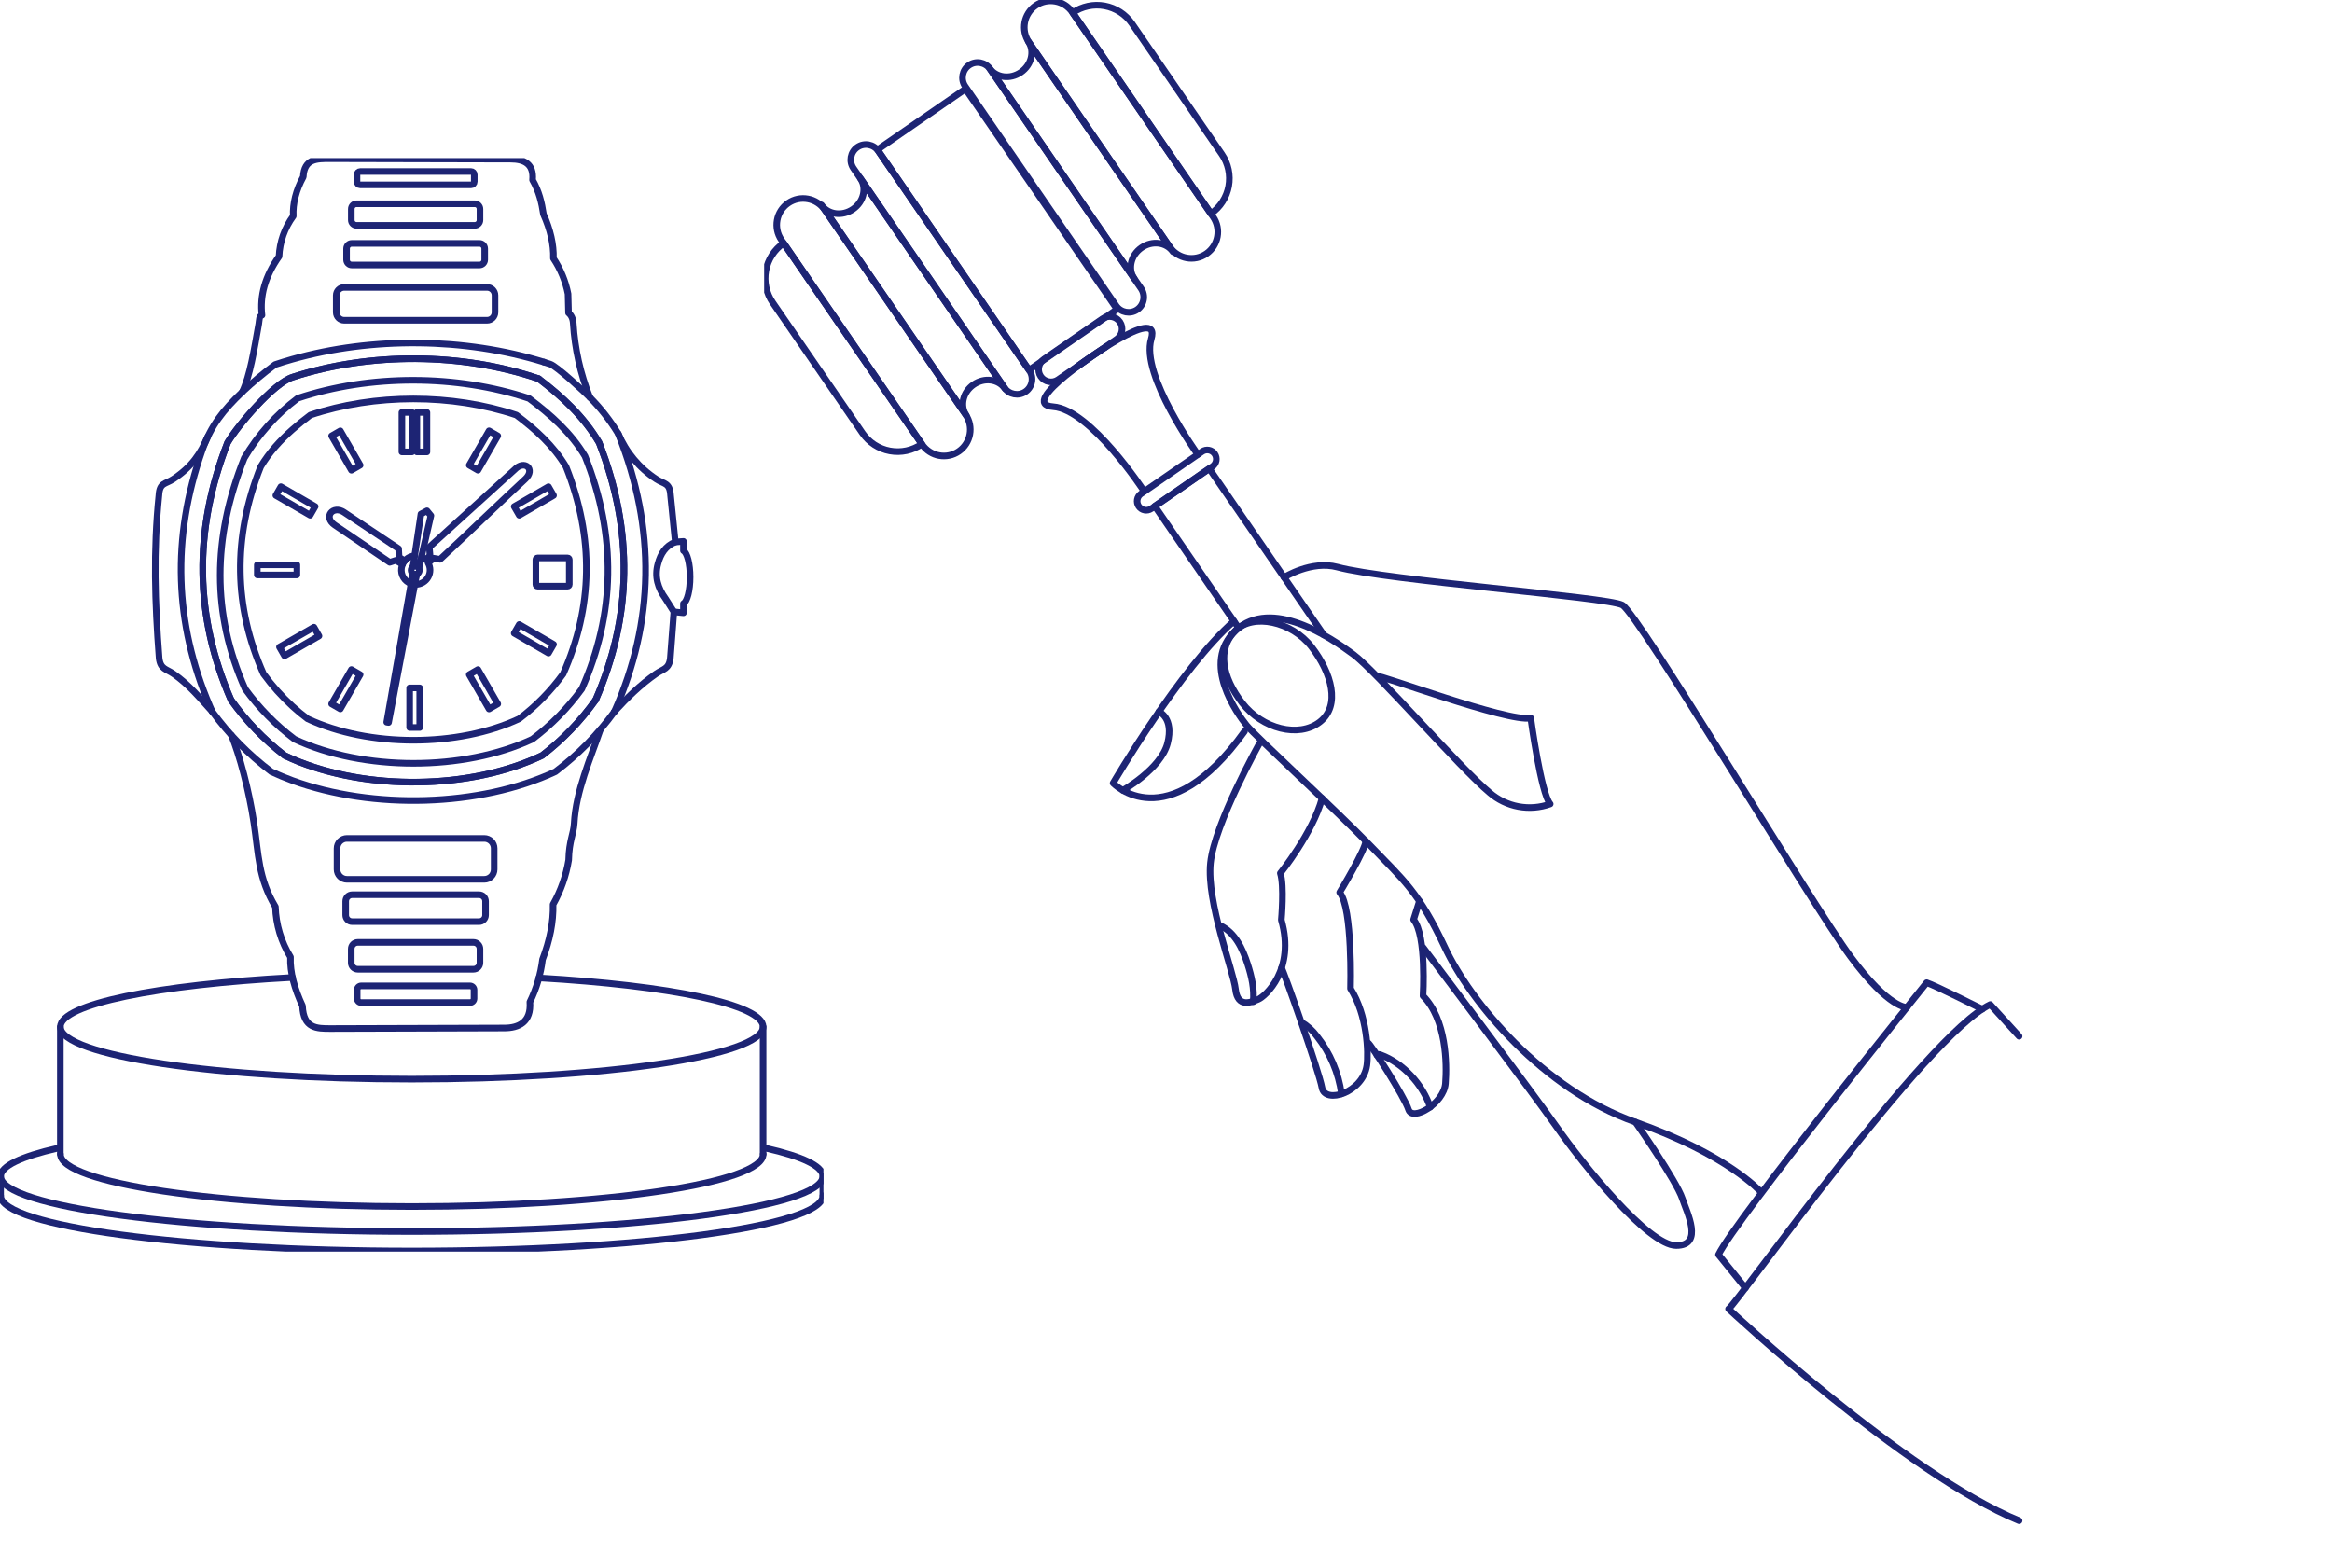 <svg width="354" height="238" viewBox="0 0 354 238" fill="none" xmlns="http://www.w3.org/2000/svg">
<g clip-path="url(#clip20)">
<path d="M146.564 13.498L133.201 22.723L156.212 56.177L169.576 46.952L146.564 13.498Z" stroke="#1D2474" stroke-linecap="round" stroke-linejoin="round"/>
<path d="M133.346 22.938C132.625 21.889 131.192 21.625 130.146 22.346C129.1 23.069 128.837 24.504 129.558 25.553L152.471 58.863C153.192 59.911 154.625 60.176 155.671 59.454C156.717 58.732 156.98 57.297 156.259 56.248L133.346 22.938Z" stroke="#1D2474" stroke-linecap="round" stroke-linejoin="round"/>
<path fill-rule="evenodd" clip-rule="evenodd" d="M129.485 31.753C127.856 32.877 125.717 32.596 124.705 31.127L146.685 63.075C145.673 61.597 146.172 59.501 147.8 58.378C149.429 57.255 151.566 57.536 152.578 59.005L130.598 27.056C131.61 28.528 131.12 30.63 129.485 31.753Z" stroke="#1D2474" stroke-linecap="round" stroke-linejoin="round"/>
<path d="M125.213 31.867C123.958 30.043 121.465 29.583 119.644 30.84C117.823 32.097 117.364 34.595 118.619 36.419L139.986 67.483C141.241 69.307 143.734 69.767 145.555 68.51C147.376 67.253 147.835 64.755 146.581 62.931L125.213 31.867Z" stroke="#1D2474" stroke-linecap="round" stroke-linejoin="round"/>
<path d="M118.955 36.912L139.935 67.414C138.521 68.39 136.779 68.763 135.09 68.452C133.401 68.14 131.905 67.17 130.931 65.753L117.299 45.935C116.816 45.234 116.476 44.444 116.298 43.611C116.12 42.778 116.107 41.918 116.261 41.08C116.415 40.242 116.732 39.443 117.194 38.728C117.656 38.013 118.254 37.396 118.955 36.912V36.912Z" stroke="#1D2474" stroke-linecap="round" stroke-linejoin="round"/>
<path d="M169.428 46.414C170.149 47.463 171.582 47.728 172.628 47.006C173.674 46.283 173.937 44.848 173.216 43.8L150.303 10.489C149.582 9.441 148.149 9.176 147.103 9.898C146.057 10.62 145.794 12.056 146.515 13.104L169.428 46.414Z" stroke="#1D2474" stroke-linecap="round" stroke-linejoin="round"/>
<path fill-rule="evenodd" clip-rule="evenodd" d="M173.289 37.595C174.918 36.471 177.057 36.752 178.069 38.221L156.089 6.273C157.101 7.751 156.602 9.847 154.974 10.97C153.345 12.093 151.208 11.812 150.196 10.343L172.177 42.292C171.164 40.82 171.663 38.718 173.289 37.595Z" stroke="#1D2474" stroke-linecap="round" stroke-linejoin="round"/>
<path d="M177.563 37.481C178.818 39.305 181.312 39.765 183.133 38.508C184.953 37.251 185.412 34.753 184.158 32.929L162.79 1.865C161.535 0.041 159.042 -0.419 157.221 0.838C155.4 2.095 154.941 4.593 156.196 6.417L177.563 37.481Z" stroke="#1D2474" stroke-linecap="round" stroke-linejoin="round"/>
<path d="M183.819 32.434L162.838 1.932C163.538 1.449 164.327 1.109 165.158 0.931C165.989 0.752 166.848 0.74 167.684 0.894C168.52 1.049 169.318 1.366 170.031 1.829C170.745 2.292 171.36 2.891 171.843 3.593L185.476 23.413C185.959 24.115 186.299 24.904 186.476 25.737C186.654 26.57 186.667 27.43 186.513 28.267C186.359 29.105 186.042 29.904 185.579 30.619C185.117 31.334 184.519 31.95 183.819 32.434V32.434Z" stroke="#1D2474" stroke-linecap="round" stroke-linejoin="round"/>
<path d="M167.376 48.385L158.48 54.525C157.623 55.117 157.406 56.293 157.997 57.151C158.587 58.01 159.761 58.226 160.618 57.634L169.514 51.493C170.371 50.901 170.588 49.726 169.997 48.867C169.407 48.009 168.233 47.793 167.376 48.385Z" stroke="#1D2474" stroke-linecap="round" stroke-linejoin="round"/>
<path d="M173.69 74.592C173.69 74.592 165.567 62.162 159.872 61.745C154.177 61.329 167.907 52.635 167.907 52.635" stroke="#1D2474" stroke-linecap="round" stroke-linejoin="round"/>
<path d="M181.82 68.979C181.82 68.979 173.118 56.951 174.756 51.47C176.393 45.99 163.395 55.748 163.395 55.748" stroke="#1D2474" stroke-linecap="round" stroke-linejoin="round"/>
<path d="M182.483 68.55L173.216 74.947C172.591 75.379 172.433 76.236 172.864 76.863L172.866 76.865C173.297 77.492 174.153 77.65 174.778 77.218L184.045 70.821C184.671 70.389 184.828 69.531 184.397 68.905L184.396 68.903C183.965 68.276 183.108 68.118 182.483 68.55Z" stroke="#1D2474" stroke-linecap="round" stroke-linejoin="round"/>
<path d="M187.839 95.065L175.295 76.832L183.561 71.127L200.935 96.378" stroke="#1D2474" stroke-linecap="round" stroke-linejoin="round"/>
<path d="M187.311 94.3C179.229 101.347 168.972 118.879 168.972 118.879C168.972 118.879 177.104 127.469 188.919 111.037" stroke="#1D2474" stroke-linecap="round" stroke-linejoin="round"/>
<path d="M194.924 87.645C194.924 87.645 199.076 85.026 203.024 86.091C210.64 88.142 243.886 90.604 246.268 91.84C248.649 93.076 275.023 137.25 280.913 145.22C286.802 153.189 289.47 152.905 289.47 152.905" stroke="#1D2474" stroke-linecap="round" stroke-linejoin="round"/>
<path d="M170.448 119.975C170.448 119.975 176.234 116.724 177.234 112.83C178.235 108.937 175.915 108.036 175.915 108.036" stroke="#1D2474" stroke-linecap="round" stroke-linejoin="round"/>
<path d="M208.982 102.645C209.046 102.228 228.855 109.665 232.369 109.009C232.369 109.009 233.93 120.457 235.32 122.048C233.775 122.603 232.11 122.736 230.496 122.435C228.882 122.134 227.377 121.408 226.134 120.333C221.646 116.606 208.908 101.906 205.449 99.346C201.991 96.786 193.015 90.679 187.588 95.704C182.212 100.688 187.916 108.462 189.229 110.1C190.542 111.737 202.971 123.13 207.984 128.338C212.998 133.547 215.426 135.459 219.321 143.789C223.216 152.119 234.261 165.415 248.256 170.34C262.252 175.265 267.224 180.875 267.224 180.875" stroke="#1D2474" stroke-linecap="round" stroke-linejoin="round"/>
<path fill-rule="evenodd" clip-rule="evenodd" d="M199.1 98.213C202.142 102.154 203.546 107.114 200.348 109.594C197.149 112.074 191.611 110.649 188.565 106.709C185.52 102.768 184.685 98.515 187.589 95.692C190.23 93.126 196.054 94.273 199.1 98.213Z" stroke="#1D2474" stroke-linecap="round" stroke-linejoin="round"/>
<path d="M191.174 112.881C191.174 112.881 184.363 125.03 183.75 131.001C183.136 136.972 187.229 147.313 187.553 150.186C187.878 153.059 189.94 152.134 190.997 151.708C192.053 151.282 196.677 147.191 194.508 139.654C194.508 139.654 194.977 134.469 194.358 132.559C194.358 132.559 199.28 126.437 200.69 121.187" stroke="#1D2474" stroke-linecap="round" stroke-linejoin="round"/>
<path d="M194.538 146.952C194.812 147.224 200.238 162.66 200.675 165.116C201.127 167.665 206.895 165.864 207.488 161.732C207.76 159.831 207.568 154.111 205.01 150.076C205.01 150.076 205.355 137.85 203.363 135.471C203.363 135.471 207.359 128.873 207.32 127.646" stroke="#1D2474" stroke-linecap="round" stroke-linejoin="round"/>
<path d="M185.216 140.496C187.471 141.525 188.645 144.014 189.4 146.376C189.991 148.217 190.433 150.147 190.239 152.069" stroke="#1D2474" stroke-linecap="round" stroke-linejoin="round"/>
<path d="M197.512 155.146C198.453 155.695 199.272 156.431 199.917 157.31C201.913 159.838 203.197 162.855 203.635 166.048" stroke="#1D2474" stroke-linecap="round" stroke-linejoin="round"/>
<path d="M207.663 158.306C207.958 158.306 213.219 166.533 213.812 168.428C214.405 170.323 219.177 167.497 219.418 164.484C219.66 161.472 219.548 154.73 216.013 151.182C216.013 151.182 216.577 142.019 214.585 139.604L215.47 136.796" stroke="#1D2474" stroke-linecap="round" stroke-linejoin="round"/>
<path d="M209.02 160.177C209.129 160.012 209.38 160.053 209.569 160.121C212.986 161.365 215.954 164.617 217.111 168.073" stroke="#1D2474" stroke-linecap="round" stroke-linejoin="round"/>
<path d="M216.052 143.851C216.052 143.851 232.361 165.466 236.332 171.124C240.304 176.781 250.18 189.058 254.438 189.075C258.696 189.093 256.046 183.997 255.383 181.96C254.497 179.256 248.256 170.328 248.256 170.328" stroke="#1D2474" stroke-linecap="round" stroke-linejoin="round"/>
<path d="M306.502 157.305L302.123 152.491C292.418 157.121 263.659 197.931 262.396 198.7C262.396 198.7 289.137 223.699 306.502 230.85" stroke="#1D2474" stroke-linecap="round" stroke-linejoin="round"/>
<path d="M300.91 153.189C300.91 153.189 293.736 149.58 292.468 149.178C292.468 149.178 263.329 185.294 260.871 190.461L264.961 195.519" stroke="#1D2474" stroke-linecap="round" stroke-linejoin="round"/>
</g>
<g clip-path="url(#clip21)">
<path d="M124.907 181.523C124.907 186.159 96.966 189.905 62.503 189.905C28.04 189.905 0.098 186.152 0.098 181.523" stroke="#1D2474" stroke-linecap="round" stroke-linejoin="round"/>
<path d="M116.258 174.302C121.754 175.553 124.907 177.008 124.907 178.568C124.907 183.205 96.966 186.951 62.503 186.951C28.04 186.951 0.098 183.197 0.098 178.568C0.098 177.014 3.246 175.558 8.748 174.302" stroke="#1D2474" stroke-linecap="round" stroke-linejoin="round"/>
<path d="M124.907 178.563V181.526" stroke="#1D2474" stroke-linecap="round" stroke-linejoin="round"/>
<path d="M0.093 178.563V181.526" stroke="#1D2474" stroke-linecap="round" stroke-linejoin="round"/>
<path d="M81.798 148.451C101.718 149.603 115.839 152.489 115.839 155.869C115.839 160.261 91.951 163.822 62.499 163.822C33.047 163.822 9.168 160.261 9.168 155.869C9.168 152.425 23.86 149.491 44.413 148.386" stroke="#1D2474" stroke-linecap="round" stroke-linejoin="round"/>
<path d="M115.848 175.206C115.848 179.597 91.961 183.158 62.508 183.158C33.056 183.158 9.177 179.597 9.177 175.206" stroke="#1D2474" stroke-linecap="round" stroke-linejoin="round"/>
<path d="M115.839 155.866V175.204" stroke="#1D2474" stroke-linecap="round" stroke-linejoin="round"/>
<path d="M9.161 155.866V175.204" stroke="#1D2474" stroke-linecap="round" stroke-linejoin="round"/>
<path d="M35.126 111.603C36.359 114.634 37.78 119.867 38.543 124.916C39.265 129.708 39.176 133.282 41.804 137.655C41.89 140.353 42.679 142.981 44.093 145.279C43.998 147.633 44.742 150.161 45.92 152.698C46.066 156.148 48.102 156.14 50.19 156.135C59.883 156.109 66.856 156.081 76.55 156.055C78.732 156.055 80.665 155.183 80.439 152.104C81.433 150.073 82.082 147.89 82.358 145.645C83.469 142.731 84.024 139.946 83.959 137.299C85.135 135.212 85.935 132.935 86.324 130.57C86.387 127.623 87.078 126.581 87.163 125.007C87.428 120.034 89.661 115.095 91.146 110.726" stroke="#1D2474" stroke-linecap="round" stroke-linejoin="round"/>
<path d="M102.516 82.278L103.751 82.185V83.598C104.323 83.917 104.758 85.592 104.758 87.61C104.758 89.628 104.323 91.304 103.751 91.623V93.027L102.299 92.879" stroke="#1D2474" stroke-linecap="round" stroke-linejoin="round"/>
<path d="M89.539 60.328C88.106 56.74 87.257 52.945 87.022 49.087C86.976 48.346 86.711 47.841 86.304 47.504L86.231 44.621C85.854 42.691 85.099 40.854 84.009 39.217C84.069 37.094 83.543 34.857 82.498 32.518C82.235 30.769 81.828 29.03 80.845 27.325C81.061 24.851 79.548 24.156 77.489 24.152L50.063 24.089C48.094 24.089 46.174 24.078 46.037 26.847C44.926 28.887 44.43 30.91 44.517 32.8C43.208 34.581 42.457 36.711 42.359 38.92C40.206 41.973 39.43 44.946 39.767 47.854C39.321 47.934 39.369 48.648 39.28 49.152C38.558 53.214 37.948 57.077 36.778 59.507" stroke="#1D2474" stroke-linecap="round" stroke-linejoin="round"/>
<path d="M32.217 108.016C30.299 105.919 28.699 103.936 26.354 102.304C25.243 101.529 24.366 101.611 24.156 99.928C23.512 91.481 23.258 83.686 24.121 75.182C24.236 73.224 25.097 73.528 26.317 72.717C29.139 70.844 30.419 68.889 31.571 66.243" stroke="#1D2474" stroke-linecap="round" stroke-linejoin="round"/>
<path fill-rule="evenodd" clip-rule="evenodd" d="M44.713 112.213C41.845 110.051 39.315 107.473 37.204 104.565C32.143 93.17 32.237 81.694 37.08 69.54C39.162 66.01 41.918 62.925 45.191 60.462C56.162 56.795 69.345 56.823 80.315 60.49C83.622 62.971 86.67 65.683 88.804 69.249C93.648 81.404 93.387 93.174 88.326 104.565C86.215 107.473 83.685 110.051 80.817 112.213C70.382 117.098 55.148 117.098 44.713 112.213Z" stroke="#1D2474" stroke-linecap="round" stroke-linejoin="round"/>
<path d="M61.112 85.666C60.751 85.46 60.32 85.216 60.066 85.067L59.162 85.366L50.829 79.717C49.015 78.485 50.541 76.645 52.227 77.769L60.509 83.294L60.581 84.58C60.779 84.715 61.136 84.951 61.433 85.151" stroke="#1D2474" stroke-linecap="round" stroke-linejoin="round"/>
<path d="M63.032 88.715H63.134C63.514 88.71 63.886 88.606 64.213 88.412C64.54 88.219 64.811 87.943 64.998 87.612C65.185 87.281 65.283 86.907 65.281 86.526C65.278 86.146 65.177 85.772 64.986 85.444L65.862 84.745L66.799 84.911C69.277 82.647 77.252 74.989 79.732 72.725C81.35 71.241 79.628 69.707 78.119 71.291C75.65 73.517 67.638 80.833 65.171 83.053C65.208 83.481 65.247 83.908 65.284 84.337L64.605 84.96C64.423 84.788 64.213 84.648 63.984 84.546" stroke="#1D2474" stroke-linecap="round" stroke-linejoin="round"/>
<path d="M62.943 84.37C62.444 84.406 61.973 84.614 61.609 84.958C61.245 85.302 61.011 85.761 60.945 86.257C60.88 86.754 60.988 87.259 61.251 87.685C61.514 88.112 61.915 88.434 62.388 88.599" stroke="#1D2474" stroke-linecap="round" stroke-linejoin="round"/>
<path d="M63.584 86.262L65.412 78.278L64.814 77.547L63.901 78.035L62.703 86.009" stroke="#1D2474" stroke-linecap="round" stroke-linejoin="round"/>
<path d="M62.584 87.005C62.561 87.458 62.512 87.909 62.436 88.356L58.705 109.63L58.983 109.673L63.007 88.495C63.192 87.526 63.086 88.092 63.306 87.13" stroke="#1D2474" stroke-linecap="round" stroke-linejoin="round"/>
<path d="M63.364 87.098C63.5 87.013 63.598 86.879 63.638 86.724C63.678 86.569 63.658 86.404 63.58 86.263" stroke="#1D2474" stroke-linecap="round" stroke-linejoin="round"/>
<path d="M63.581 86.263C63.528 86.165 63.45 86.084 63.356 86.026C63.261 85.968 63.153 85.936 63.042 85.933C62.932 85.931 62.822 85.958 62.725 86.011C62.628 86.065 62.547 86.143 62.49 86.238C62.433 86.334 62.402 86.442 62.401 86.553C62.399 86.664 62.427 86.773 62.481 86.87C62.535 86.967 62.614 87.047 62.71 87.104C62.806 87.16 62.914 87.19 63.025 87.191C63.142 87.191 63.258 87.157 63.356 87.094" stroke="#1D2474" stroke-linecap="round" stroke-linejoin="round"/>
<path d="M93.275 108.016C95.194 105.919 97.222 103.936 99.56 102.304C100.671 101.529 101.549 101.611 101.756 99.928L102.295 92.87C101.877 92.207 101.457 91.546 101.036 90.887C99.875 89.283 99.32 87.549 99.886 85.557C100.282 84.088 101.012 82.881 102.512 82.278C102.271 79.914 102.031 77.549 101.792 75.182C101.677 73.224 100.818 73.528 99.596 72.717C97.043 71.046 95.045 68.651 93.855 65.839" stroke="#1D2474" stroke-linecap="round" stroke-linejoin="round"/>
<path d="M73.936 43.63H52.249C51.584 43.63 51.044 44.17 51.044 44.837V47.411C51.044 48.078 51.584 48.618 52.249 48.618H73.936C74.601 48.618 75.141 48.078 75.141 47.411V44.837C75.141 44.17 74.601 43.63 73.936 43.63Z" stroke="#1D2474" stroke-linecap="round" stroke-linejoin="round"/>
<path d="M72.785 36.947H53.401C52.964 36.947 52.609 37.303 52.609 37.741V39.431C52.609 39.869 52.964 40.224 53.401 40.224H72.785C73.223 40.224 73.578 39.869 73.578 39.431V37.741C73.578 37.303 73.223 36.947 72.785 36.947Z" stroke="#1D2474" stroke-linecap="round" stroke-linejoin="round"/>
<path d="M72.067 30.931H54.122C53.684 30.931 53.329 31.286 53.329 31.724V33.414C53.329 33.852 53.684 34.208 54.122 34.208H72.067C72.505 34.208 72.86 33.852 72.86 33.414V31.724C72.86 31.286 72.505 30.931 72.067 30.931Z" stroke="#1D2474" stroke-linecap="round" stroke-linejoin="round"/>
<path d="M71.504 26.033H54.683C54.412 26.033 54.192 26.253 54.192 26.524V27.576C54.192 27.847 54.412 28.067 54.683 28.067H71.504C71.775 28.067 71.995 27.847 71.995 27.576V26.524C71.995 26.253 71.775 26.033 71.504 26.033Z" stroke="#1D2474" stroke-linecap="round" stroke-linejoin="round"/>
<path d="M52.664 127.275H73.515C73.913 127.275 74.294 127.433 74.576 127.715C74.857 127.997 75.015 128.379 75.015 128.777V131.984C75.015 132.382 74.857 132.764 74.576 133.046C74.294 133.328 73.913 133.486 73.515 133.486H52.664C52.267 133.486 51.885 133.328 51.604 133.046C51.322 132.764 51.164 132.382 51.164 131.984V128.786C51.163 128.588 51.201 128.392 51.276 128.209C51.351 128.026 51.462 127.859 51.601 127.719C51.74 127.578 51.906 127.467 52.088 127.391C52.271 127.314 52.467 127.275 52.664 127.275V127.275Z" stroke="#1D2474" stroke-linecap="round" stroke-linejoin="round"/>
<path d="M53.463 135.824H72.721C72.982 135.824 73.233 135.928 73.418 136.113C73.602 136.298 73.706 136.549 73.706 136.811V138.918C73.706 139.18 73.602 139.432 73.417 139.617C73.232 139.802 72.981 139.906 72.719 139.906H53.461C53.2 139.906 52.949 139.803 52.764 139.618C52.579 139.432 52.476 139.182 52.476 138.92V136.811C52.476 136.549 52.58 136.298 52.765 136.113C52.95 135.928 53.201 135.824 53.463 135.824Z" stroke="#1D2474" stroke-linecap="round" stroke-linejoin="round"/>
<path d="M54.307 143.056H71.871C72.133 143.056 72.384 143.16 72.569 143.345C72.754 143.53 72.858 143.782 72.858 144.044V146.151C72.858 146.28 72.832 146.409 72.783 146.528C72.733 146.648 72.661 146.757 72.569 146.849C72.478 146.94 72.369 147.013 72.25 147.062C72.13 147.112 72.002 147.138 71.873 147.138H54.307C54.177 147.138 54.049 147.112 53.929 147.062C53.809 147.013 53.701 146.94 53.609 146.848C53.517 146.756 53.445 146.647 53.395 146.527C53.345 146.407 53.32 146.279 53.32 146.149V144.044C53.32 143.914 53.345 143.785 53.395 143.665C53.444 143.545 53.517 143.436 53.608 143.344C53.7 143.253 53.809 143.18 53.929 143.13C54.049 143.081 54.177 143.055 54.307 143.056Z" stroke="#1D2474" stroke-linecap="round" stroke-linejoin="round"/>
<path d="M71.345 149.66H54.833C54.494 149.66 54.22 149.935 54.22 150.274V151.58C54.22 151.919 54.494 152.194 54.833 152.194H71.345C71.684 152.194 71.958 151.919 71.958 151.58V150.274C71.958 149.935 71.684 149.66 71.345 149.66Z" stroke="#1D2474" stroke-linecap="round" stroke-linejoin="round"/>
<path d="M86.165 84.695H81.6C81.46 84.695 81.346 84.808 81.346 84.949V88.727C81.346 88.867 81.46 88.981 81.6 88.981H86.165C86.305 88.981 86.418 88.867 86.418 88.727V84.949C86.418 84.808 86.305 84.695 86.165 84.695Z" stroke="#1D2474" stroke-linecap="round" stroke-linejoin="round"/>
<path d="M74.237 65.401L71.232 70.615L72.556 71.381L75.562 66.167L74.237 65.401Z" stroke="#1D2474" stroke-linecap="round" stroke-linejoin="round"/>
<path d="M64.808 62.608H63.279V68.602H64.808V62.608Z" stroke="#1D2474" stroke-linecap="round" stroke-linejoin="round"/>
<path d="M62.54 62.61H61.01V68.6H62.54V62.61Z" stroke="#1D2474" stroke-linecap="round" stroke-linejoin="round"/>
<path d="M51.665 65.403L50.341 66.168L53.346 71.382L54.671 70.616L51.665 65.403Z" stroke="#1D2474" stroke-linecap="round" stroke-linejoin="round"/>
<path d="M42.637 73.88L41.873 75.207L47.078 78.217L47.843 76.89L42.637 73.88Z" stroke="#1D2474" stroke-linecap="round" stroke-linejoin="round"/>
<path d="M45.069 85.746H39.058V87.278H45.069V85.746Z" stroke="#1D2474" stroke-linecap="round" stroke-linejoin="round"/>
<path d="M47.656 95.213L42.426 98.223L43.191 99.556L48.42 96.546L47.656 95.213Z" stroke="#1D2474" stroke-width="1.003" stroke-linecap="round" stroke-linejoin="round"/>
<path d="M53.346 101.64L50.34 106.853L51.665 107.619L54.67 102.406L53.346 101.64Z" stroke="#1D2474" stroke-linecap="round" stroke-linejoin="round"/>
<path d="M63.716 104.422H62.186V110.442H63.716V104.422Z" stroke="#1D2474" stroke-linecap="round" stroke-linejoin="round"/>
<path d="M72.556 101.642L71.231 102.408L74.237 107.622L75.561 106.856L72.556 101.642Z" stroke="#1D2474" stroke-linecap="round" stroke-linejoin="round"/>
<path d="M78.822 94.805L78.057 96.132L83.263 99.142L84.028 97.815L78.822 94.805Z" stroke="#1D2474" stroke-linecap="round" stroke-linejoin="round"/>
<path d="M83.263 73.884L78.058 76.894L78.823 78.221L84.028 75.211L83.263 73.884Z" stroke="#1D2474" stroke-linecap="round" stroke-linejoin="round"/>
<path fill-rule="evenodd" clip-rule="evenodd" d="M40.002 102.3C35.496 92.148 35.265 81.666 39.574 70.838C40.87 68.674 42.537 66.851 44.389 65.21C45.259 64.442 46.172 63.713 47.109 63.01C56.871 59.744 68.623 59.744 78.383 63.01C81.326 65.219 84.018 67.661 85.918 70.838C90.227 81.666 89.992 92.148 85.492 102.3C83.616 104.891 81.365 107.187 78.813 109.114C69.528 113.465 55.971 113.465 46.687 109.114C45.873 108.503 45.108 107.87 44.392 107.213C42.769 105.727 41.3 104.081 40.005 102.3H40.002ZM44.389 57.263C41.541 58.19 36.096 64.551 34.543 67.201C29.297 80.634 29.58 93.637 35.061 106.23C37.338 109.437 40.079 112.286 43.194 114.683C43.587 114.869 43.985 115.054 44.389 115.227C55.636 120.075 71.389 119.895 82.298 114.683C85.413 112.286 88.154 109.437 90.431 106.23C95.914 93.637 96.197 80.636 90.951 67.201C88.638 63.264 85.363 60.23 81.776 57.492C70.123 53.518 56.134 53.442 44.389 57.263Z" stroke="#1D2474" stroke-linecap="round" stroke-linejoin="round"/>
<path d="M81.776 57.493C85.359 60.234 88.628 63.264 90.948 67.205C96.194 80.638 95.911 93.641 90.428 106.234" stroke="#1D2474" stroke-linecap="round" stroke-linejoin="round"/>
<path d="M93.275 108.016C99.32 94.407 99.633 80.355 93.848 65.838C92.634 63.838 91.187 61.988 89.539 60.328C88.65 59.419 84.495 55.593 83.541 55.276C83.202 55.165 82.898 55.069 82.556 54.961" stroke="#1D2474" stroke-linecap="round" stroke-linejoin="round"/>
<path d="M82.556 54.961C70.579 51.252 56.522 51.098 44.389 54.531C43.501 54.778 42.624 55.048 41.758 55.341C40.016 56.629 38.353 58.02 36.778 59.507C33.86 62.307 32.019 64.587 30.688 68.379C26.016 81.695 26.495 94.619 31.843 107.167C31.967 107.45 32.09 107.733 32.214 108.016" stroke="#1D2474" stroke-linecap="round" stroke-linejoin="round"/>
<path d="M35.061 106.234C29.58 93.641 29.297 80.64 34.543 67.205C36.096 64.555 41.541 58.19 44.389 57.263C56.134 53.438 70.128 53.514 81.78 57.489" stroke="#1D2474" stroke-linecap="round" stroke-linejoin="round"/>
<path d="M90.431 106.234C88.154 109.441 85.413 112.29 82.298 114.687C71.39 119.899 55.633 120.079 44.389 115.231C43.985 115.055 43.587 114.875 43.194 114.687C40.08 112.29 37.338 109.441 35.062 106.234" stroke="#1D2474" stroke-linecap="round" stroke-linejoin="round"/>
<path d="M32.217 108.016C34.737 111.491 37.759 114.57 41.185 117.152C42.217 117.635 43.285 118.077 44.389 118.48C56.61 122.946 72.874 122.503 84.307 117.152C87.734 114.571 90.756 111.491 93.275 108.016" stroke="#1D2474" stroke-linecap="round" stroke-linejoin="round"/>
</g>
<defs>
<clipPath id="clip20">
<rect width="238" height="238" fill="#1D2474" transform="translate(116)"/>
</clipPath>
<clipPath id="clip21">
<rect width="125" height="166" fill="#1D2474" transform="translate(0 24)"/>
</clipPath>
</defs>
</svg>
